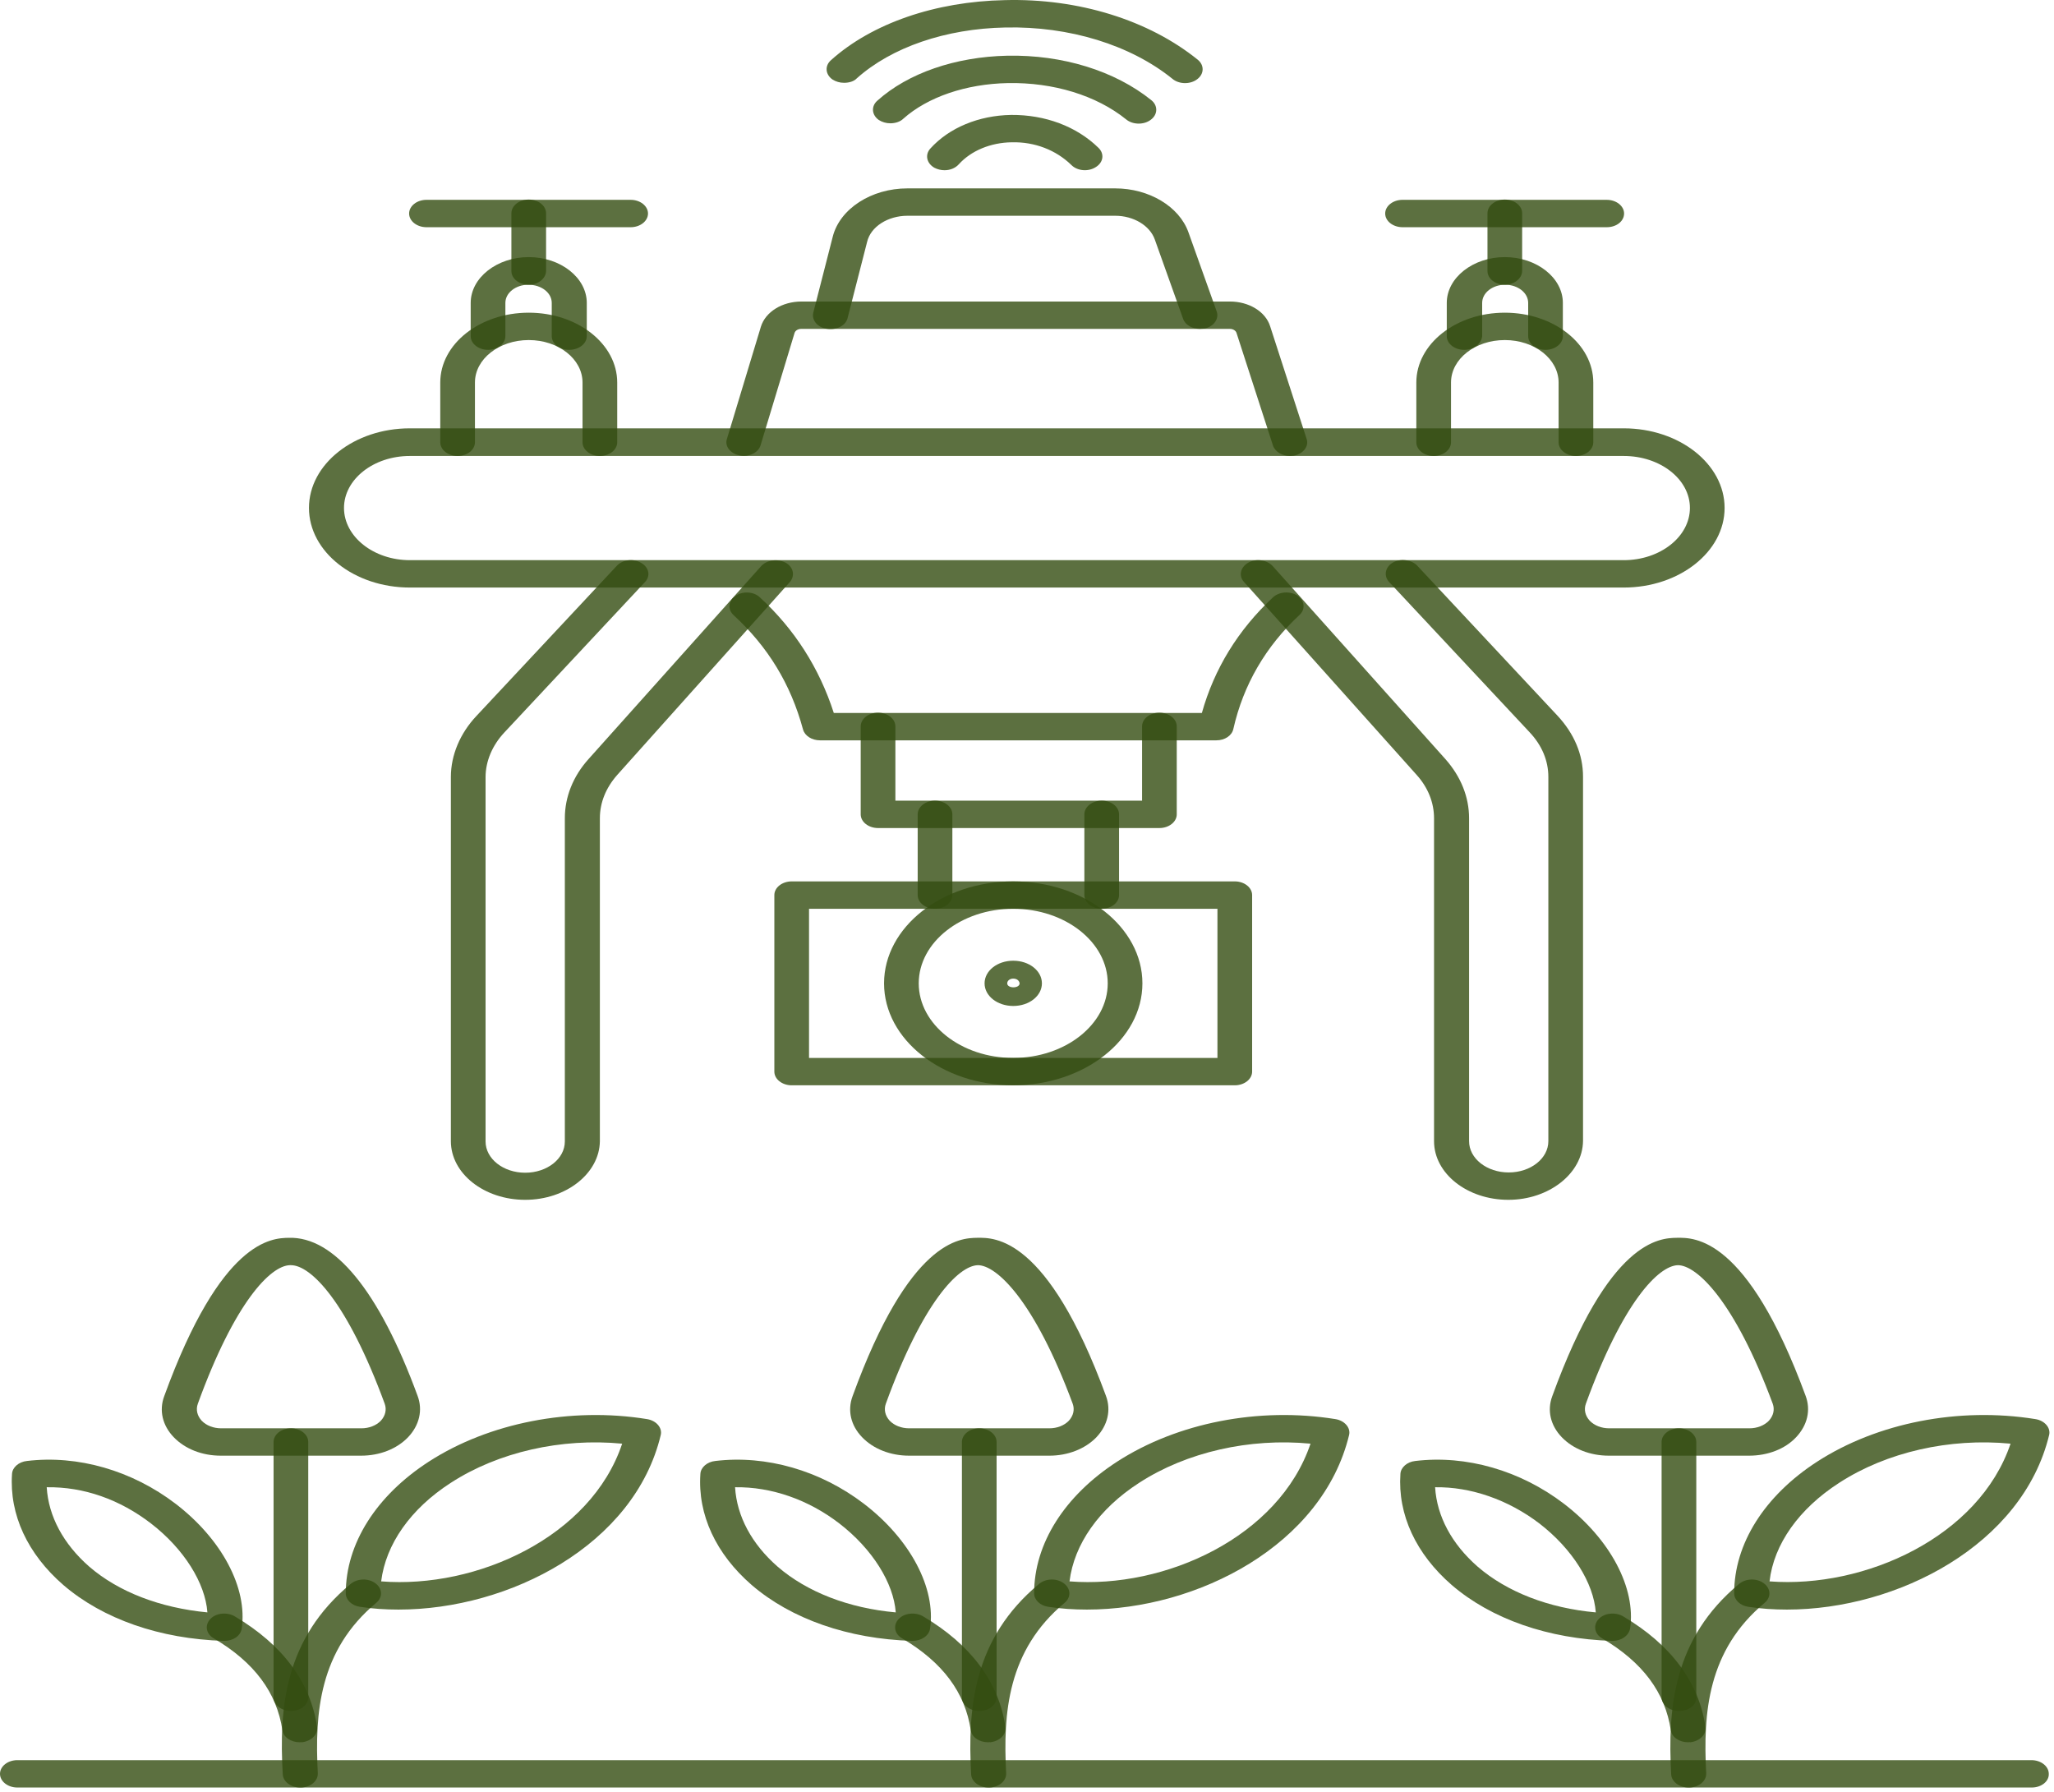 <svg width="235" height="205" viewBox="0 0 235 205" fill="none" xmlns="http://www.w3.org/2000/svg">
<path d="M185.773 67.218H46.889C40.532 67.218 35.349 63.127 35.349 58.11C35.349 53.093 40.532 49.003 46.889 49.003H185.773C192.13 49.003 197.313 53.093 197.313 58.11C197.313 63.127 192.13 67.218 185.773 67.218ZM46.889 52.166C42.718 52.166 39.357 54.851 39.357 58.11C39.357 61.402 42.758 64.086 46.889 64.086H185.773C189.943 64.086 193.345 61.402 193.345 58.11C193.345 54.819 189.943 52.166 185.773 52.166H46.889Z" fill="#344C11" fill-opacity="0.8"/>
<path d="M60.089 137.266C55.392 137.266 51.585 134.262 51.585 130.555V88.884C51.585 86.391 52.638 83.899 54.501 81.918L70.576 64.725C71.224 64.022 72.479 63.862 73.37 64.406C74.26 64.917 74.463 65.908 73.775 66.611L57.7 83.803C56.323 85.273 55.554 87.094 55.554 88.916V130.587C55.554 132.568 57.578 134.166 60.089 134.166C62.599 134.166 64.624 132.568 64.624 130.587V93.614C64.624 91.185 65.555 88.82 67.337 86.839L87.096 64.757C87.744 64.054 88.959 63.894 89.89 64.374C90.781 64.885 90.983 65.844 90.376 66.579L70.616 88.66C69.32 90.13 68.632 91.824 68.632 93.614V130.555C68.592 134.23 64.785 137.266 60.089 137.266Z" fill="#344C11" fill-opacity="0.8"/>
<path d="M172.573 137.266C167.876 137.266 164.07 134.262 164.07 130.555V93.614C164.07 91.824 163.381 90.099 162.086 88.66L142.326 66.579C141.678 65.876 141.921 64.885 142.812 64.374C143.703 63.862 144.958 64.054 145.606 64.757L165.365 86.839C167.147 88.852 168.078 91.185 168.078 93.614V130.555C168.078 132.536 170.103 134.134 172.613 134.134C175.124 134.134 177.148 132.536 177.148 130.555V88.884C177.148 87.031 176.419 85.273 175.002 83.771L158.927 66.579C158.279 65.876 158.482 64.885 159.332 64.374C160.183 63.862 161.478 64.022 162.126 64.693L178.201 81.886C180.104 83.931 181.116 86.328 181.116 88.852V130.523C181.076 134.23 177.229 137.266 172.573 137.266Z" fill="#344C11" fill-opacity="0.8"/>
<path d="M139.167 84.698H93.817C92.886 84.698 92.076 84.187 91.874 83.452C90.456 78.211 87.824 73.961 83.937 70.382C83.208 69.711 83.33 68.72 84.14 68.177C84.95 67.602 86.245 67.666 86.934 68.337C90.902 71.98 93.736 76.422 95.396 81.567H137.507C138.924 76.517 141.637 72.076 145.646 68.337C146.374 67.666 147.63 67.602 148.439 68.145C149.29 68.72 149.371 69.711 148.682 70.35C144.795 73.961 142.244 78.371 141.111 83.388C140.949 84.155 140.139 84.698 139.167 84.698Z" fill="#344C11" fill-opacity="0.8"/>
<path d="M132.649 94.732H100.458C99.365 94.732 98.474 94.029 98.474 93.167V83.1C98.474 82.238 99.365 81.534 100.458 81.534C101.551 81.534 102.442 82.238 102.442 83.1V91.601H130.665V83.1C130.665 82.238 131.555 81.534 132.649 81.534C133.742 81.534 134.633 82.238 134.633 83.1V93.167C134.633 94.029 133.742 94.732 132.649 94.732Z" fill="#344C11" fill-opacity="0.8"/>
<path d="M141.273 124.164H90.578C89.485 124.164 88.594 123.461 88.594 122.598V102.402C88.594 101.539 89.485 100.836 90.578 100.836H141.273C142.366 100.836 143.257 101.539 143.257 102.402V122.598C143.257 123.461 142.366 124.164 141.273 124.164ZM92.562 121.032H139.289V103.968H92.562V121.032Z" fill="#344C11" fill-opacity="0.8"/>
<path d="M106.977 103.967C105.883 103.967 104.993 103.264 104.993 102.402V93.166C104.993 92.303 105.883 91.6 106.977 91.6C108.07 91.6 108.961 92.303 108.961 93.166V102.402C108.961 103.264 108.07 103.967 106.977 103.967Z" fill="#344C11" fill-opacity="0.8"/>
<path d="M126.048 103.967C124.955 103.967 124.064 103.264 124.064 102.402V93.166C124.064 92.303 124.955 91.6 126.048 91.6C127.141 91.6 128.032 92.303 128.032 93.166V102.402C128.032 103.264 127.141 103.967 126.048 103.967Z" fill="#344C11" fill-opacity="0.8"/>
<path d="M115.925 124.164C107.787 124.164 101.146 118.923 101.146 112.5C101.146 106.077 107.787 100.836 115.925 100.836C124.064 100.836 130.704 106.077 130.704 112.5C130.704 118.923 124.064 124.164 115.925 124.164ZM115.925 103.968C109.973 103.968 105.114 107.802 105.114 112.5C105.114 117.197 109.973 121.032 115.925 121.032C121.877 121.032 126.736 117.197 126.736 112.5C126.736 107.802 121.877 103.968 115.925 103.968Z" fill="#344C11" fill-opacity="0.8"/>
<path d="M115.926 115.088C114.104 115.088 112.646 113.938 112.646 112.5C112.646 111.062 114.104 109.911 115.926 109.911C117.748 109.911 119.206 111.062 119.206 112.5C119.206 113.938 117.748 115.088 115.926 115.088ZM115.926 111.957C115.521 111.957 115.237 112.212 115.237 112.5C115.237 113.107 116.655 113.107 116.655 112.5C116.614 112.18 116.331 111.957 115.926 111.957Z" fill="#344C11" fill-opacity="0.8"/>
<path d="M68.632 52.166C67.539 52.166 66.648 51.463 66.648 50.6V43.762C66.648 41.078 63.895 38.904 60.493 38.904C57.092 38.904 54.339 41.078 54.339 43.762V50.6C54.339 51.463 53.448 52.166 52.355 52.166C51.261 52.166 50.371 51.463 50.371 50.6V43.762C50.371 39.352 54.906 35.773 60.493 35.773C66.081 35.773 70.616 39.352 70.616 43.762V50.6C70.616 51.463 69.725 52.166 68.632 52.166Z" fill="#344C11" fill-opacity="0.8"/>
<path d="M65.109 40.023C64.016 40.023 63.126 39.32 63.126 38.457V34.654C63.126 33.504 61.951 32.577 60.453 32.577C58.995 32.577 57.821 33.504 57.821 34.654V38.457C57.821 39.32 56.93 40.023 55.837 40.023C54.744 40.023 53.853 39.32 53.853 38.457V34.654C53.853 31.778 56.849 29.414 60.494 29.414C64.138 29.414 67.134 31.778 67.134 34.654V38.457C67.134 39.32 66.243 40.023 65.109 40.023Z" fill="#344C11" fill-opacity="0.8"/>
<path d="M72.155 25.994H48.792C47.698 25.994 46.808 25.291 46.808 24.428C46.808 23.566 47.698 22.862 48.792 22.862H72.155C73.248 22.862 74.139 23.566 74.139 24.428C74.139 25.291 73.248 25.994 72.155 25.994Z" fill="#344C11" fill-opacity="0.8"/>
<path d="M60.493 32.577C59.4 32.577 58.509 31.874 58.509 31.011V24.396C58.509 23.534 59.4 22.83 60.493 22.83C61.587 22.83 62.477 23.534 62.477 24.396V30.979C62.477 31.842 61.587 32.577 60.493 32.577Z" fill="#344C11" fill-opacity="0.8"/>
<path d="M180.305 52.166C179.212 52.166 178.321 51.463 178.321 50.6V43.762C178.321 41.078 175.568 38.904 172.167 38.904C168.765 38.904 166.012 41.078 166.012 43.762V50.6C166.012 51.463 165.121 52.166 164.028 52.166C162.935 52.166 162.044 51.463 162.044 50.6V43.762C162.044 39.352 166.579 35.773 172.167 35.773C177.754 35.773 182.289 39.352 182.289 43.762V50.6C182.289 51.463 181.399 52.166 180.305 52.166Z" fill="#344C11" fill-opacity="0.8"/>
<path d="M167.511 40.023C166.418 40.023 165.527 39.32 165.527 38.457V34.654C165.527 31.778 168.523 29.414 172.167 29.414C175.812 29.414 178.808 31.778 178.808 34.654V38.457C178.808 39.32 177.917 40.023 176.824 40.023C175.731 40.023 174.84 39.32 174.84 38.457V34.654C174.84 33.504 173.666 32.577 172.208 32.577C170.75 32.577 169.576 33.504 169.576 34.654V38.457C169.495 39.32 168.604 40.023 167.511 40.023Z" fill="#344C11" fill-opacity="0.8"/>
<path d="M183.829 25.994H160.466C159.372 25.994 158.481 25.291 158.481 24.428C158.481 23.566 159.372 22.862 160.466 22.862H183.829C184.922 22.862 185.813 23.566 185.813 24.428C185.813 25.291 184.963 25.994 183.829 25.994Z" fill="#344C11" fill-opacity="0.8"/>
<path d="M172.167 32.577C171.074 32.577 170.183 31.874 170.183 31.011V24.396C170.183 23.534 171.074 22.83 172.167 22.83C173.26 22.83 174.151 23.534 174.151 24.396V30.979C174.151 31.842 173.26 32.577 172.167 32.577Z" fill="#344C11" fill-opacity="0.8"/>
<path d="M147.59 52.166C146.699 52.166 145.889 51.687 145.646 50.984L141.476 38.106C141.395 37.818 141.071 37.626 140.706 37.626H91.672C91.307 37.626 90.983 37.818 90.902 38.106L87.015 50.952C86.772 51.783 85.679 52.326 84.626 52.102C83.573 51.911 82.885 51.048 83.168 50.217L87.056 37.371C87.582 35.677 89.485 34.495 91.712 34.495H140.706C142.893 34.495 144.796 35.645 145.322 37.339L149.493 50.217C149.776 51.048 149.128 51.911 148.035 52.134C147.914 52.134 147.752 52.166 147.59 52.166Z" fill="#344C11" fill-opacity="0.8"/>
<path d="M137.264 37.626C136.414 37.626 135.604 37.179 135.361 36.476L132.122 27.4C131.555 25.802 129.692 24.684 127.587 24.684H103.819C101.592 24.684 99.608 25.93 99.203 27.688L96.976 36.38C96.773 37.243 95.72 37.786 94.627 37.626C93.534 37.466 92.846 36.635 93.048 35.773L95.275 27.081C96.085 23.885 99.689 21.552 103.819 21.552H127.587C131.474 21.552 134.916 23.629 135.968 26.569L139.208 35.645C139.491 36.476 138.884 37.339 137.831 37.594C137.629 37.594 137.426 37.626 137.264 37.626Z" fill="#344C11" fill-opacity="0.8"/>
<path d="M108.071 19.475C107.666 19.475 107.261 19.379 106.896 19.188C106.006 18.676 105.803 17.686 106.451 16.983C108.597 14.618 111.958 13.212 115.683 13.148C119.57 13.116 123.174 14.458 125.684 16.919C126.373 17.59 126.251 18.58 125.36 19.124C124.51 19.667 123.255 19.571 122.566 18.868C120.825 17.174 118.396 16.216 115.764 16.279C113.334 16.311 111.107 17.238 109.69 18.804C109.285 19.251 108.678 19.475 108.071 19.475Z" fill="#344C11" fill-opacity="0.8"/>
<path d="M101.875 14.106C101.389 14.106 100.943 13.979 100.539 13.723C99.729 13.148 99.648 12.157 100.377 11.518C103.899 8.354 109.325 6.501 115.237 6.373C121.553 6.245 127.546 8.099 131.717 11.454C132.486 12.061 132.486 13.084 131.676 13.691C130.907 14.298 129.611 14.298 128.842 13.659C125.441 10.911 120.501 9.409 115.318 9.505C110.499 9.6 106.126 11.102 103.332 13.595C103.008 13.915 102.442 14.106 101.875 14.106Z" fill="#344C11" fill-opacity="0.8"/>
<path d="M96.571 9.473C96.085 9.473 95.64 9.345 95.235 9.089C94.425 8.514 94.344 7.523 95.073 6.884C99.77 2.666 107.018 0.173 114.954 0.014C123.417 -0.21 131.434 2.315 137.022 6.82C137.791 7.428 137.791 8.45 136.981 9.057C136.212 9.664 134.916 9.664 134.147 9.025C129.328 5.127 122.323 2.986 115.035 3.145C108.192 3.273 101.997 5.414 98.029 8.961C97.705 9.313 97.138 9.473 96.571 9.473Z" fill="#344C11" fill-opacity="0.8"/>
<path d="M232.459 204.501H1.984C0.891 204.501 0 203.798 0 202.935C0 202.073 0.891 201.37 1.984 201.37H232.419C233.512 201.37 234.403 202.073 234.403 202.935C234.443 203.798 233.552 204.501 232.459 204.501Z" fill="#344C11" fill-opacity="0.8"/>
<path d="M41.301 166.537H25.267C23.121 166.537 21.177 165.77 19.882 164.428C18.586 163.086 18.181 161.361 18.788 159.731C25.308 141.803 31.098 141.644 33.041 141.612C38.184 141.452 43.326 147.555 47.78 159.699C48.387 161.329 47.983 163.054 46.687 164.428C45.391 165.77 43.447 166.537 41.301 166.537ZM33.163 144.743C30.936 144.807 26.846 148.993 22.635 160.594C22.392 161.265 22.554 161.968 23.081 162.543C23.607 163.086 24.417 163.406 25.308 163.406H41.342C42.233 163.406 43.042 163.086 43.569 162.543C44.095 161.968 44.257 161.265 44.014 160.594C39.722 148.898 35.552 144.743 33.284 144.743C33.163 144.743 33.163 144.743 33.163 144.743Z" fill="#344C11" fill-opacity="0.8"/>
<path d="M45.593 184.145C44.095 184.145 42.637 184.05 41.179 183.826C40.248 183.698 39.56 183.027 39.56 182.292C39.56 176.604 43.042 171.107 49.075 167.209C55.959 162.767 65.312 160.945 74.017 162.351C75.07 162.511 75.799 163.342 75.597 164.173C72.6 176.732 58.307 184.145 45.593 184.145ZM43.609 180.918C54.541 181.781 67.62 175.837 71.183 165.163C64.219 164.492 57.011 166.122 51.585 169.637C46.969 172.609 44.135 176.668 43.609 180.918Z" fill="#344C11" fill-opacity="0.8"/>
<path d="M25.671 187.724C25.631 187.724 25.631 187.724 25.59 187.724C18.302 187.501 11.783 185.232 7.248 181.333C3.158 177.786 1.053 173.28 1.377 168.614C1.417 167.879 2.146 167.24 3.077 167.144C8.908 166.441 15.103 168.231 20.084 172.034C25.388 176.092 28.344 181.685 27.655 186.318C27.534 187.149 26.684 187.724 25.671 187.724ZM5.345 170.148C5.547 173.472 7.248 176.635 10.204 179.224C13.565 182.132 18.343 183.953 23.728 184.465C23.485 181.109 21.055 177.211 17.29 174.303C13.726 171.554 9.596 170.084 5.345 170.148Z" fill="#344C11" fill-opacity="0.8"/>
<path d="M34.336 204.501C33.283 204.501 32.393 203.83 32.352 202.999C31.907 195.394 32.555 187.469 40.126 181.205C40.896 180.566 42.151 180.534 42.961 181.141C43.771 181.749 43.811 182.739 43.042 183.378C36.523 188.811 35.996 195.969 36.361 202.872C36.401 203.734 35.551 204.469 34.458 204.501C34.377 204.501 34.377 204.501 34.336 204.501Z" fill="#344C11" fill-opacity="0.8"/>
<path d="M34.296 199.324C33.284 199.324 32.433 198.749 32.312 197.95C31.664 193.636 29.113 190.185 24.457 187.437C23.566 186.925 23.404 185.935 24.052 185.232C24.7 184.529 25.955 184.401 26.846 184.912C32.312 188.14 35.511 192.422 36.28 197.567C36.401 198.43 35.632 199.197 34.539 199.324C34.458 199.292 34.377 199.324 34.296 199.324Z" fill="#344C11" fill-opacity="0.8"/>
<path d="M33.283 195.745C32.19 195.745 31.299 195.042 31.299 194.179V164.971C31.299 164.109 32.19 163.406 33.283 163.406C34.377 163.406 35.267 164.109 35.267 164.971V194.179C35.267 195.042 34.377 195.745 33.283 195.745Z" fill="#344C11" fill-opacity="0.8"/>
<path d="M200.108 166.537H184.073C181.927 166.537 179.984 165.77 178.688 164.428C177.392 163.086 176.987 161.36 177.595 159.731C184.114 141.803 189.904 141.643 191.847 141.611C193.831 141.58 199.865 141.42 206.586 159.699C207.194 161.328 206.789 163.054 205.493 164.428C204.238 165.77 202.254 166.537 200.108 166.537ZM191.969 144.743C189.742 144.807 185.652 148.993 181.441 160.593C181.198 161.265 181.36 161.968 181.887 162.543C182.413 163.086 183.223 163.406 184.114 163.406H200.148C201.039 163.406 201.849 163.086 202.375 162.543C202.901 161.968 203.063 161.265 202.82 160.593C198.447 148.802 194.115 144.743 191.969 144.743Z" fill="#344C11" fill-opacity="0.8"/>
<path d="M204.439 184.145C202.941 184.145 201.484 184.049 200.026 183.826C199.095 183.698 198.406 183.027 198.406 182.292C198.406 176.604 201.888 171.107 207.922 167.208C214.805 162.767 224.118 160.945 232.864 162.351C233.917 162.511 234.646 163.342 234.443 164.173C231.406 176.731 217.113 184.145 204.439 184.145ZM202.455 180.918C213.347 181.749 226.426 175.837 230.03 165.163C223.065 164.492 215.858 166.122 210.432 169.637C205.816 172.609 202.941 176.668 202.455 180.918Z" fill="#344C11" fill-opacity="0.8"/>
<path d="M184.518 187.724C184.478 187.724 184.478 187.724 184.437 187.724C177.149 187.501 170.63 185.232 166.095 181.333C162.005 177.786 159.9 173.28 160.223 168.614C160.264 167.879 160.993 167.24 161.924 167.144C167.755 166.441 173.95 168.231 178.93 172.034C184.235 176.092 187.19 181.685 186.502 186.318C186.34 187.149 185.49 187.724 184.518 187.724ZM164.192 170.148C164.394 173.472 166.095 176.635 169.05 179.224C172.411 182.132 177.189 183.985 182.575 184.465C182.332 181.109 179.902 177.211 176.136 174.303C172.533 171.554 168.241 170.084 164.192 170.148Z" fill="#344C11" fill-opacity="0.8"/>
<path d="M193.183 204.501C192.13 204.501 191.24 203.83 191.199 202.999C190.794 195.394 191.442 187.469 198.973 181.205C199.743 180.566 200.998 180.534 201.808 181.141C202.618 181.748 202.658 182.739 201.889 183.378C195.37 188.811 194.843 195.969 195.208 202.872C195.248 203.734 194.398 204.469 193.305 204.501C193.224 204.501 193.183 204.501 193.183 204.501Z" fill="#344C11" fill-opacity="0.8"/>
<path d="M193.143 199.324C192.131 199.324 191.281 198.749 191.159 197.95C190.511 193.636 187.96 190.185 183.304 187.437C182.413 186.925 182.251 185.935 182.899 185.232C183.547 184.529 184.802 184.401 185.693 184.912C191.159 188.14 194.358 192.422 195.127 197.567C195.249 198.43 194.479 199.196 193.386 199.324C193.305 199.292 193.224 199.324 193.143 199.324Z" fill="#344C11" fill-opacity="0.8"/>
<path d="M192.09 195.745C190.996 195.745 190.105 195.042 190.105 194.179V164.971C190.105 164.109 190.996 163.406 192.09 163.406C193.183 163.406 194.074 164.109 194.074 164.971V194.179C194.114 195.042 193.223 195.745 192.09 195.745Z" fill="#344C11" fill-opacity="0.8"/>
<path d="M120.056 166.537H104.022C101.876 166.537 99.932 165.77 98.636 164.428C97.341 163.086 96.936 161.36 97.543 159.731C104.062 141.803 109.853 141.643 111.796 141.611C113.78 141.58 119.813 141.42 126.535 159.699C127.142 161.328 126.737 163.054 125.442 164.428C124.146 165.77 122.162 166.537 120.056 166.537ZM111.877 144.743C109.65 144.807 105.561 148.993 101.349 160.593C101.107 161.265 101.268 161.968 101.795 162.543C102.321 163.086 103.131 163.406 104.022 163.406H120.056C120.947 163.406 121.757 163.086 122.283 162.543C122.81 161.968 122.972 161.265 122.729 160.593C118.356 148.802 114.023 144.743 111.877 144.743Z" fill="#344C11" fill-opacity="0.8"/>
<path d="M124.348 184.145C122.849 184.145 121.392 184.049 119.934 183.826C119.003 183.698 118.314 183.027 118.314 182.292C118.314 176.604 121.797 171.107 127.83 167.208C134.713 162.767 144.026 160.945 152.772 162.351C153.825 162.511 154.554 163.342 154.351 164.173C151.315 176.731 137.062 184.145 124.348 184.145ZM122.364 180.918C133.296 181.78 146.334 175.837 149.938 165.163C142.974 164.492 135.766 166.122 130.34 169.637C125.724 172.609 122.89 176.668 122.364 180.918Z" fill="#344C11" fill-opacity="0.8"/>
<path d="M104.426 187.724C104.386 187.724 104.386 187.724 104.345 187.724C97.057 187.501 90.538 185.232 86.003 181.333C81.913 177.786 79.808 173.28 80.132 168.614C80.172 167.879 80.901 167.24 81.832 167.144C87.663 166.441 93.858 168.231 98.838 172.034C104.143 176.092 107.099 181.685 106.41 186.318C106.289 187.149 105.398 187.724 104.426 187.724ZM84.1 170.148C84.302 173.472 86.003 176.635 88.959 179.224C92.32 182.132 97.097 183.985 102.483 184.465C102.24 181.109 99.81 177.211 96.045 174.303C92.481 171.554 88.23 170.084 84.1 170.148Z" fill="#344C11" fill-opacity="0.8"/>
<path d="M113.091 204.501C112.039 204.501 111.148 203.83 111.107 202.999C110.702 195.394 111.35 187.469 118.882 181.205C119.651 180.566 120.906 180.534 121.716 181.141C122.526 181.748 122.566 182.739 121.797 183.378C115.278 188.811 114.751 195.969 115.116 202.872C115.156 203.734 114.306 204.469 113.213 204.501C113.132 204.501 113.091 204.501 113.091 204.501Z" fill="#344C11" fill-opacity="0.8"/>
<path d="M113.051 199.324C112.039 199.324 111.188 198.749 111.067 197.95C110.419 193.636 107.868 190.185 103.212 187.437C102.321 186.925 102.159 185.935 102.807 185.232C103.455 184.529 104.71 184.401 105.601 184.912C111.067 188.14 114.266 192.422 115.035 197.567C115.156 198.43 114.387 199.196 113.294 199.324C113.213 199.292 113.132 199.324 113.051 199.324Z" fill="#344C11" fill-opacity="0.8"/>
<path d="M112.038 195.745C110.945 195.745 110.054 195.042 110.054 194.179V164.971C110.054 164.109 110.945 163.406 112.038 163.406C113.132 163.406 114.022 164.109 114.022 164.971V194.179C114.022 195.042 113.132 195.745 112.038 195.745Z" fill="#344C11" fill-opacity="0.8"/>
</svg>

